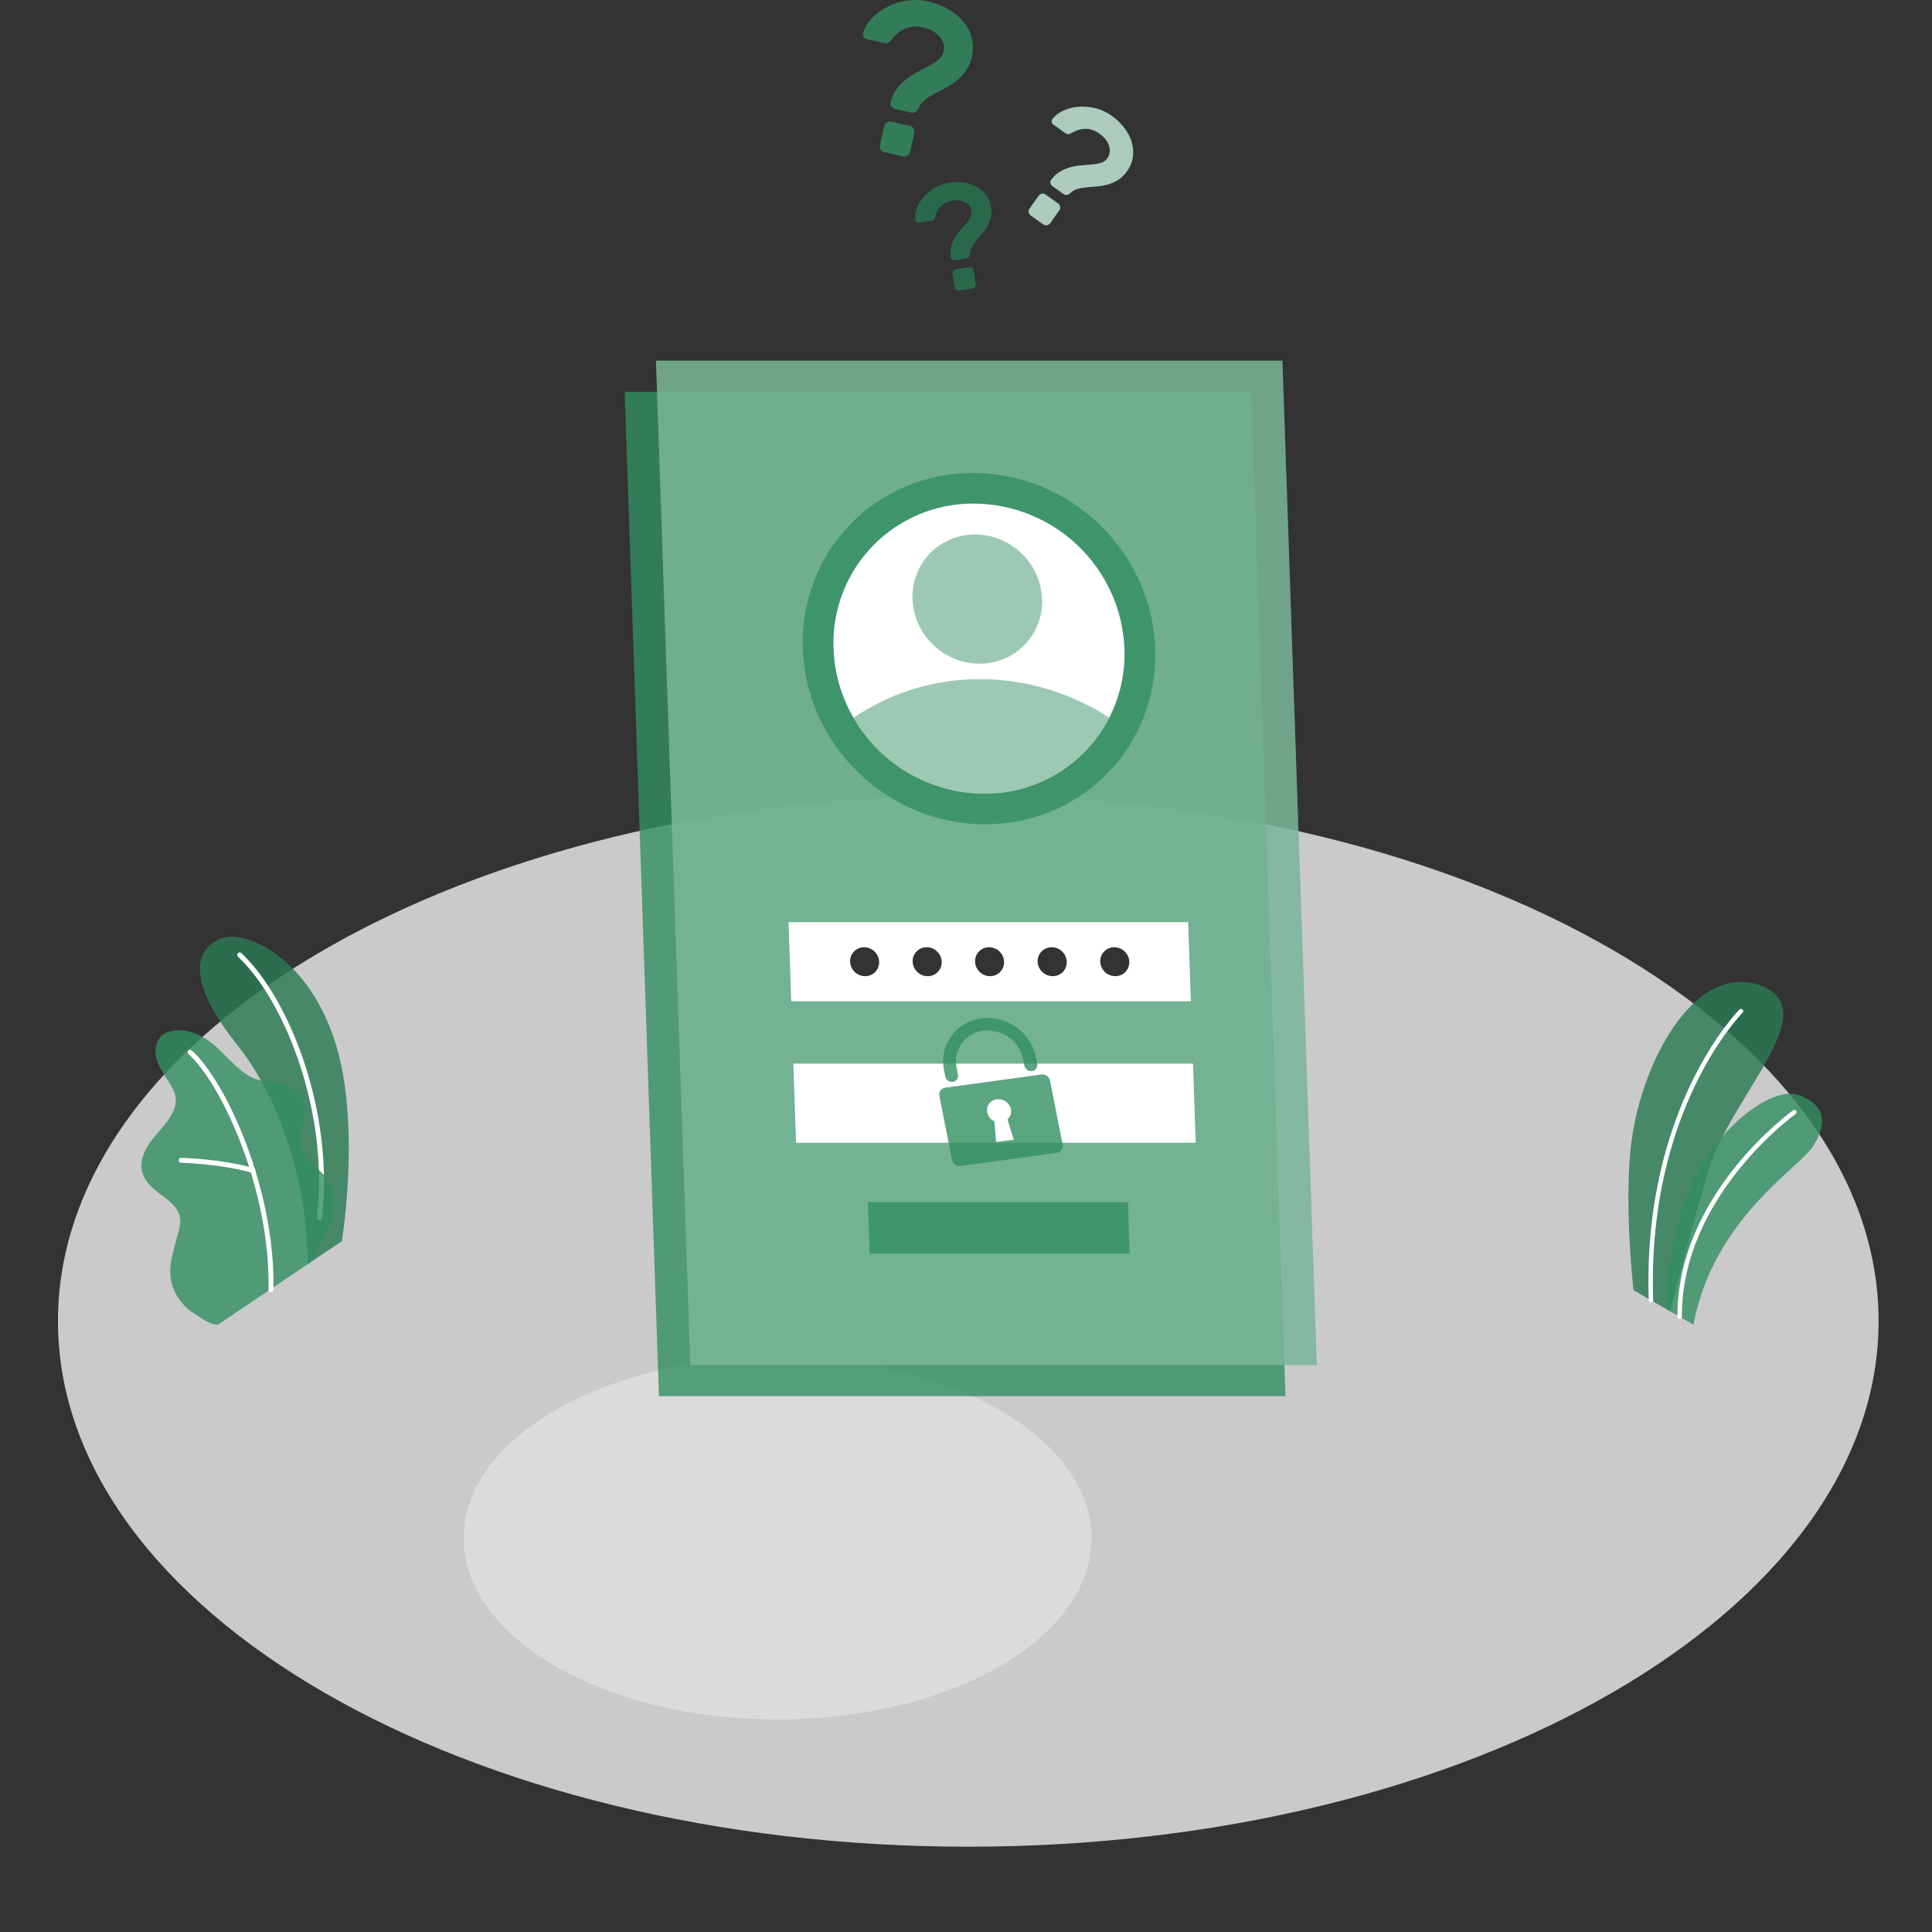 <svg width="300" height="300" viewBox="0 0 300 300" fill="none" xmlns="http://www.w3.org/2000/svg">
<rect x="0" y="0" width="300" height="300" fill="#333333" stroke="none"/>
<path d="M150.354 286.757C228.422 286.757 291.708 250.219 291.708 205.147C291.708 160.074 228.422 123.536 150.354 123.536C72.286 123.536 9 160.074 9 205.147C9 250.219 72.286 286.757 150.354 286.757Z" fill="#F0F0F0" fill-opacity="0.8"/>
<path d="M120.748 266.993C147.669 266.993 169.493 254.393 169.493 238.85C169.493 223.308 147.669 210.708 120.748 210.708C93.827 210.708 72.004 223.308 72.004 238.85C72.004 254.393 93.827 266.993 120.748 266.993Z" fill="#E0E0E0" fill-opacity="0.8"/>
<path d="M259.366 203.642L253.65 200.342C253.65 200.342 252.25 188.101 253.181 178.621C254.49 165.299 263.093 149.27 273.357 153.035C283.62 156.799 268.651 170.366 265.319 181.665C261.987 192.964 259.366 203.642 259.366 203.642Z" fill="#338E63" fill-opacity="0.8"/>
<path opacity="0.15" d="M259.366 203.642L253.65 200.342C253.65 200.342 252.25 188.101 253.181 178.621C254.49 165.299 263.093 149.27 273.357 153.035C283.62 156.799 268.651 170.366 265.319 181.665C261.987 192.964 259.366 203.642 259.366 203.642Z" fill="black" fill-opacity="0.8"/>
<path d="M256.36 202.253C256.363 202.253 256.367 202.253 256.372 202.253C256.562 202.246 256.712 202.087 256.706 201.895C255.702 172.295 270.437 157.406 270.586 157.259C270.722 157.125 270.724 156.906 270.589 156.77C270.454 156.634 270.235 156.632 270.1 156.767C269.948 156.916 255 172.019 256.013 201.92C256.02 202.106 256.174 202.253 256.36 202.253Z" fill="white"/>
<path d="M262.959 205.7L258.892 203.351C258.892 203.351 258.2 194.951 262.318 184.747C265.903 175.864 274.799 168.494 279.274 170.042C283.748 171.591 283.637 174.764 281.455 178.092C279.274 181.42 266.003 189.353 262.959 205.7Z" fill="#338E63" fill-opacity="0.8"/>
<path d="M260.814 204.807H260.816C261.007 204.806 261.161 204.651 261.16 204.46C261.08 185.744 278.653 173.095 278.83 172.97C278.986 172.859 279.023 172.644 278.912 172.487C278.803 172.332 278.588 172.293 278.43 172.405C278.25 172.532 260.386 185.392 260.468 204.463C260.469 204.653 260.623 204.807 260.814 204.807Z" fill="white"/>
<path d="M47.796 196.288L53.074 192.726C53.074 192.726 55.397 178.898 53.239 166.753C50.204 149.676 38.427 143.993 34.225 145.778C30.022 147.562 29.124 152.656 36.965 162.405C41.591 168.157 47.634 180.389 47.796 196.288Z" fill="#338E63" fill-opacity="0.8"/>
<g opacity="0.15">
<path d="M47.796 196.288L53.074 192.726C53.074 192.726 55.397 178.898 53.239 166.753C50.204 149.676 38.427 143.993 34.225 145.778C30.022 147.562 29.124 152.656 36.965 162.405C41.591 168.157 47.634 180.389 47.796 196.288Z" fill="black" fill-opacity="0.8"/>
</g>
<path d="M49.609 189.448C49.591 189.448 49.573 189.447 49.556 189.445C49.346 189.419 49.196 189.23 49.221 189.02C51.127 172.941 44.339 155.497 36.957 148.556C36.803 148.412 36.796 148.169 36.941 148.015C37.086 147.863 37.328 147.854 37.481 147.999C44.998 155.066 51.916 172.794 49.981 189.11C49.957 189.302 49.796 189.444 49.609 189.448Z" fill="white"/>
<path d="M33.972 205.613C33.134 206.116 30.686 204.299 30.008 203.863C28.849 203.117 27.9 202.047 27.26 200.828C26.515 199.41 26.305 197.879 26.498 196.291C26.599 195.467 26.813 194.662 27.027 193.86C27.237 193.073 27.447 192.286 27.657 191.498C27.864 190.721 28.073 189.917 27.956 189.122C27.719 187.52 26.272 186.422 24.956 185.476C23.502 184.43 21.982 183.043 21.953 181.108C21.93 179.616 22.676 178.215 23.578 177.026C24.481 175.837 25.558 174.782 26.369 173.529C26.954 172.627 27.403 171.573 27.284 170.505C27.211 169.841 26.923 169.22 26.594 168.64C25.886 167.394 24.964 166.258 24.466 164.914C23.969 163.571 24.004 161.887 25.041 160.898C25.892 160.087 27.178 159.952 28.352 160.006C29.439 160.057 30.509 160.526 31.468 161.036C34.571 162.683 36.394 166.286 39.677 167.537C40.944 168.019 42.323 168.104 43.639 168.425C44.956 168.746 46.304 169.389 46.934 170.589C48.176 172.955 46.014 175.942 46.904 178.461C47.691 180.691 49.888 181.507 51.152 183.506C51.704 184.38 51.848 185.4 51.781 186.433C51.668 188.18 51.438 189.464 50.639 191.42C49.978 193.037 48.016 196.142 48.016 196.142C48.016 196.142 34.1 205.535 33.972 205.613Z" fill="#338E63" fill-opacity="0.8"/>
<path d="M42.083 200.638C42.077 200.638 42.073 200.638 42.073 200.638C41.856 200.633 41.689 200.458 41.693 200.247C42.032 185.057 34.557 168.438 29.262 163.67C29.105 163.529 29.092 163.288 29.234 163.13C29.375 162.974 29.617 162.962 29.774 163.102C35.175 167.966 42.801 184.86 42.458 200.264C42.453 200.47 42.287 200.633 42.083 200.638Z" fill="white"/>
<path d="M39.284 182.132C39.247 182.133 39.209 182.129 39.172 182.117C34.266 180.704 28.183 180.556 28.123 180.554C27.911 180.55 27.744 180.374 27.748 180.163C27.753 179.953 27.91 179.783 28.139 179.789C28.201 179.791 34.381 179.941 39.383 181.382C39.586 181.441 39.704 181.652 39.645 181.855C39.596 182.021 39.448 182.129 39.284 182.132Z" fill="white"/>
<path d="M144.142 0.226C145.191 0.458 146.179 0.829 147.107 1.339C148.036 1.849 148.822 2.473 149.466 3.212C150.11 3.951 150.574 4.791 150.856 5.732C151.139 6.671 151.16 7.689 150.918 8.782C150.721 9.674 150.409 10.419 149.985 11.015C149.56 11.611 149.072 12.123 148.521 12.551C147.97 12.979 147.389 13.354 146.78 13.675C146.17 13.996 145.593 14.302 145.051 14.589C144.506 14.879 144.014 15.198 143.575 15.545C143.135 15.892 142.828 16.304 142.652 16.78C142.553 17.016 142.406 17.205 142.211 17.348C142.015 17.493 141.794 17.537 141.549 17.483L139.006 16.92C138.76 16.866 138.562 16.729 138.413 16.508C138.263 16.288 138.226 16.058 138.302 15.817C138.54 14.957 138.892 14.233 139.362 13.647C139.831 13.061 140.352 12.556 140.926 12.133C141.499 11.71 142.095 11.345 142.713 11.037C143.33 10.729 143.906 10.429 144.439 10.137C144.971 9.847 145.426 9.537 145.802 9.211C146.179 8.885 146.419 8.488 146.522 8.019C146.71 7.172 146.508 6.395 145.915 5.69C145.322 4.986 144.434 4.503 143.252 4.241C141.356 3.821 139.751 4.46 138.439 6.159C138.274 6.38 138.115 6.538 137.966 6.633C137.816 6.729 137.596 6.745 137.305 6.68L134.595 6.08C134.395 6.035 134.236 5.93 134.121 5.764C134.006 5.599 133.973 5.404 134.022 5.18C134.216 4.405 134.634 3.661 135.271 2.947C135.908 2.234 136.685 1.634 137.6 1.146C138.516 0.659 139.54 0.317 140.671 0.124C141.803 -0.07 142.96 -0.037 144.142 0.226ZM141.272 19.529C141.517 19.583 141.71 19.719 141.848 19.937C141.987 20.155 142.03 20.387 141.975 20.632L141.323 23.576C141.268 23.822 141.133 24.014 140.914 24.153C140.696 24.293 140.465 24.335 140.22 24.28L137.342 23.643C137.096 23.588 136.904 23.453 136.765 23.234C136.626 23.016 136.583 22.785 136.638 22.539L137.29 19.594C137.345 19.349 137.48 19.157 137.699 19.017C137.917 18.88 138.148 18.836 138.394 18.891L141.272 19.529Z" fill="#338E63" fill-opacity="0.8"/>
<path d="M147.346 28.372C148.077 28.252 148.806 28.236 149.532 28.326C150.257 28.415 150.921 28.613 151.523 28.922C152.125 29.233 152.638 29.652 153.06 30.182C153.483 30.713 153.755 31.36 153.88 32.121C153.982 32.744 153.973 33.302 153.853 33.792C153.734 34.283 153.552 34.737 153.308 35.153C153.065 35.568 152.789 35.957 152.48 36.319C152.172 36.681 151.88 37.023 151.606 37.348C151.331 37.673 151.097 38.003 150.904 38.338C150.711 38.673 150.619 39.016 150.629 39.365C150.625 39.542 150.579 39.701 150.492 39.843C150.403 39.986 150.272 40.071 150.102 40.099L148.327 40.389C148.156 40.417 147.994 40.379 147.841 40.276C147.688 40.173 147.605 40.035 147.593 39.861C147.526 39.249 147.566 38.696 147.718 38.199C147.868 37.703 148.073 37.245 148.332 36.828C148.591 36.41 148.88 36.023 149.197 35.667C149.515 35.312 149.807 34.973 150.074 34.649C150.34 34.327 150.553 34.011 150.711 33.707C150.868 33.401 150.921 33.085 150.868 32.758C150.771 32.167 150.442 31.721 149.881 31.42C149.32 31.12 148.628 31.037 147.803 31.172C146.48 31.388 145.615 32.21 145.209 33.635C145.159 33.818 145.098 33.96 145.026 34.059C144.955 34.16 144.817 34.226 144.615 34.259L142.725 34.568C142.584 34.591 142.456 34.564 142.339 34.487C142.222 34.41 142.152 34.294 142.126 34.138C142.052 33.592 142.129 33.007 142.356 32.387C142.581 31.766 142.926 31.183 143.388 30.636C143.85 30.089 144.419 29.609 145.094 29.195C145.771 28.781 146.521 28.506 147.346 28.372ZM150.447 41.481C150.618 41.453 150.776 41.492 150.921 41.595C151.066 41.7 151.152 41.837 151.18 42.008L151.516 44.063C151.544 44.234 151.506 44.393 151.402 44.537C151.298 44.682 151.16 44.768 150.989 44.797L148.981 45.125C148.81 45.153 148.651 45.115 148.507 45.011C148.362 44.907 148.275 44.77 148.247 44.599L147.911 42.543C147.883 42.373 147.921 42.214 148.025 42.069C148.129 41.924 148.267 41.837 148.438 41.809L150.447 41.481Z" fill="#338E63" fill-opacity="0.8"/>
<g opacity="0.2">
<path d="M147.346 28.372C148.077 28.252 148.806 28.236 149.532 28.326C150.257 28.415 150.921 28.613 151.523 28.922C152.125 29.233 152.638 29.652 153.06 30.182C153.483 30.713 153.755 31.36 153.88 32.121C153.982 32.744 153.973 33.302 153.853 33.792C153.734 34.283 153.552 34.737 153.308 35.153C153.065 35.568 152.789 35.957 152.48 36.319C152.172 36.681 151.88 37.023 151.606 37.348C151.331 37.673 151.097 38.003 150.904 38.338C150.711 38.673 150.619 39.016 150.629 39.365C150.625 39.542 150.579 39.701 150.492 39.843C150.403 39.986 150.272 40.071 150.102 40.099L148.327 40.389C148.156 40.417 147.994 40.379 147.841 40.276C147.688 40.173 147.605 40.035 147.593 39.861C147.526 39.249 147.566 38.696 147.718 38.199C147.868 37.703 148.073 37.245 148.332 36.828C148.591 36.41 148.88 36.023 149.197 35.667C149.515 35.312 149.807 34.973 150.074 34.649C150.34 34.327 150.553 34.011 150.711 33.707C150.868 33.401 150.921 33.085 150.868 32.758C150.771 32.167 150.442 31.721 149.881 31.42C149.32 31.12 148.628 31.037 147.803 31.172C146.48 31.388 145.615 32.21 145.209 33.635C145.159 33.818 145.098 33.96 145.026 34.059C144.955 34.16 144.817 34.226 144.615 34.259L142.725 34.568C142.584 34.591 142.456 34.564 142.339 34.487C142.222 34.41 142.152 34.294 142.126 34.138C142.052 33.592 142.129 33.007 142.356 32.387C142.581 31.766 142.926 31.183 143.388 30.636C143.85 30.089 144.419 29.609 145.094 29.195C145.771 28.781 146.521 28.506 147.346 28.372ZM150.447 41.481C150.618 41.453 150.776 41.492 150.921 41.595C151.066 41.7 151.152 41.837 151.18 42.008L151.516 44.063C151.544 44.234 151.506 44.393 151.402 44.537C151.298 44.682 151.16 44.768 150.989 44.797L148.981 45.125C148.81 45.153 148.651 45.115 148.507 45.011C148.362 44.907 148.275 44.77 148.247 44.599L147.911 42.543C147.883 42.373 147.921 42.214 148.025 42.069C148.129 41.924 148.267 41.837 148.438 41.809L150.447 41.481Z" fill="black" fill-opacity="0.8"/>
</g>
<path d="M164.311 31.602C164.478 31.721 164.579 31.885 164.615 32.093C164.65 32.302 164.608 32.49 164.489 32.657L163.06 34.668C162.941 34.836 162.777 34.937 162.569 34.972C162.36 35.008 162.172 34.965 162.005 34.847L160.04 33.45C159.872 33.331 159.772 33.167 159.736 32.959C159.7 32.75 159.743 32.562 159.862 32.395L161.292 30.384C161.41 30.216 161.574 30.115 161.783 30.08C161.991 30.044 162.178 30.086 162.346 30.206L164.311 31.602ZM172.623 17.975C173.338 18.483 173.965 19.078 174.502 19.757C175.039 20.438 175.433 21.158 175.682 21.92C175.931 22.682 176.013 23.462 175.927 24.26C175.84 25.059 175.532 25.832 175.001 26.578C174.568 27.188 174.097 27.649 173.588 27.963C173.078 28.277 172.547 28.508 171.996 28.654C171.444 28.801 170.887 28.898 170.327 28.947C169.764 28.994 169.233 29.041 168.731 29.085C168.23 29.129 167.758 29.213 167.317 29.334C166.874 29.456 166.512 29.669 166.228 29.971C166.078 30.117 165.907 30.212 165.714 30.259C165.521 30.305 165.341 30.268 165.173 30.149L163.436 28.914C163.269 28.795 163.163 28.629 163.121 28.415C163.078 28.201 163.123 28.016 163.258 27.858C163.711 27.286 164.207 26.854 164.747 26.561C165.287 26.27 165.841 26.055 166.408 25.919C166.974 25.782 167.54 25.697 168.104 25.663C168.667 25.627 169.196 25.584 169.691 25.535C170.185 25.485 170.625 25.397 171.013 25.271C171.4 25.145 171.708 24.923 171.935 24.603C172.347 24.024 172.441 23.375 172.219 22.655C171.997 21.936 171.482 21.289 170.676 20.715C169.381 19.795 167.968 19.766 166.438 20.627C166.243 20.741 166.073 20.81 165.931 20.834C165.787 20.858 165.617 20.8 165.419 20.66L163.568 19.344C163.431 19.247 163.345 19.117 163.311 18.956C163.277 18.793 163.315 18.637 163.422 18.485C163.816 17.962 164.366 17.534 165.074 17.2C165.782 16.865 166.558 16.661 167.404 16.585C168.248 16.509 169.127 16.578 170.041 16.793C170.954 17.006 171.815 17.401 172.623 17.975Z" fill="#338E63" fill-opacity="0.8"/>
<g opacity="0.6">
<path d="M164.311 31.602C164.478 31.721 164.579 31.885 164.615 32.093C164.65 32.302 164.608 32.49 164.489 32.657L163.06 34.668C162.941 34.836 162.777 34.937 162.569 34.972C162.36 35.008 162.172 34.965 162.005 34.847L160.04 33.45C159.872 33.331 159.772 33.167 159.736 32.959C159.7 32.75 159.743 32.562 159.862 32.395L161.292 30.384C161.41 30.216 161.574 30.115 161.783 30.08C161.991 30.044 162.178 30.086 162.346 30.206L164.311 31.602ZM172.623 17.975C173.338 18.483 173.965 19.078 174.502 19.757C175.039 20.438 175.433 21.158 175.682 21.92C175.931 22.682 176.013 23.462 175.927 24.26C175.84 25.059 175.532 25.832 175.001 26.578C174.568 27.188 174.097 27.649 173.588 27.963C173.078 28.277 172.547 28.508 171.996 28.654C171.444 28.801 170.887 28.898 170.327 28.947C169.764 28.994 169.233 29.041 168.731 29.085C168.23 29.129 167.758 29.213 167.317 29.334C166.874 29.456 166.512 29.669 166.228 29.971C166.078 30.117 165.907 30.212 165.714 30.259C165.521 30.305 165.341 30.268 165.173 30.149L163.436 28.914C163.269 28.795 163.163 28.629 163.121 28.415C163.078 28.201 163.123 28.016 163.258 27.858C163.711 27.286 164.207 26.854 164.747 26.561C165.287 26.27 165.841 26.055 166.408 25.919C166.974 25.782 167.54 25.697 168.104 25.663C168.667 25.627 169.196 25.584 169.691 25.535C170.185 25.485 170.625 25.397 171.013 25.271C171.4 25.145 171.708 24.923 171.935 24.603C172.347 24.024 172.441 23.375 172.219 22.655C171.997 21.936 171.482 21.289 170.676 20.715C169.381 19.795 167.968 19.766 166.438 20.627C166.243 20.741 166.073 20.81 165.931 20.834C165.787 20.858 165.617 20.8 165.419 20.66L163.568 19.344C163.431 19.247 163.345 19.117 163.311 18.956C163.277 18.793 163.315 18.637 163.422 18.485C163.816 17.962 164.366 17.534 165.074 17.2C165.782 16.865 166.558 16.661 167.404 16.585C168.248 16.509 169.127 16.578 170.041 16.793C170.954 17.006 171.815 17.401 172.623 17.975Z" fill="white"/>
</g>
<path d="M199.602 216.799H102.323L97 60.842H194.279L199.602 216.799Z" fill="#338E63" fill-opacity="0.8"/>
<path d="M204.459 211.957H107.18L101.857 56H199.136L204.459 211.957Z" fill="#338E63" fill-opacity="0.8"/>
<path opacity="0.3" d="M204.459 211.957H107.18L101.857 56H199.136L204.459 211.957Z" fill="white"/>
<path d="M171.872 120.173C182.288 109.611 181.845 92.34 170.882 81.597C159.92 70.854 142.589 70.708 132.174 81.27C121.758 91.832 122.201 109.104 133.163 119.846C144.126 130.589 161.456 130.735 171.872 120.173Z" fill="#338E63" fill-opacity="0.8"/>
<path d="M174.604 100.731C174.746 104.447 173.933 108.138 172.24 111.453C170.416 115.024 167.63 118.018 164.195 120.1C160.76 122.182 156.811 123.269 152.791 123.24C148.675 123.216 144.637 122.115 141.082 120.046C137.527 117.977 134.579 115.014 132.534 111.453C130.63 108.188 129.566 104.505 129.438 100.731C129.311 97.805 129.783 94.883 130.824 92.144C131.865 89.406 133.454 86.906 135.494 84.799C137.535 82.691 139.983 81.018 142.692 79.883C145.4 78.748 148.312 78.173 151.25 78.195C157.303 78.237 163.106 80.603 167.455 84.799C171.804 88.996 174.364 94.702 174.604 100.731Z" fill="white"/>
<path opacity="0.6" d="M172.24 111.453C170.416 115.024 167.63 118.018 164.195 120.1C160.76 122.182 156.811 123.269 152.791 123.24C148.675 123.216 144.637 122.115 141.082 120.046C137.527 117.977 134.579 115.014 132.534 111.453C138.325 107.52 145.175 105.429 152.182 105.457C159.311 105.467 166.282 107.551 172.24 111.453Z" fill="#338E63" fill-opacity="0.8"/>
<path opacity="0.6" d="M159.056 100.178C162.886 96.294 162.723 89.943 158.692 85.993C154.661 82.043 148.289 81.989 144.459 85.873C140.629 89.757 140.792 96.108 144.823 100.058C148.854 104.008 155.226 104.062 159.056 100.178Z" fill="#338E63" fill-opacity="0.8"/>
<path d="M184.921 155.48H122.861L122.443 143.188H184.496L184.921 155.48Z" fill="white"/>
<path d="M185.667 177.449H123.615L123.19 165.157H185.25L185.667 177.449Z" fill="white"/>
<path d="M161.718 166.85L146.763 168.899C146.62 168.916 146.482 168.962 146.358 169.035C146.234 169.108 146.127 169.205 146.043 169.321C145.958 169.437 145.899 169.57 145.869 169.71C145.838 169.85 145.837 169.995 145.865 170.135L147.825 180.126C147.888 180.42 148.06 180.679 148.306 180.851C148.553 181.023 148.855 181.096 149.154 181.055L164.109 179.006C164.252 178.989 164.389 178.943 164.514 178.87C164.638 178.798 164.746 178.701 164.831 178.585C164.916 178.469 164.976 178.336 165.007 178.196C165.038 178.056 165.04 177.911 165.013 177.77L163.047 167.779C162.984 167.486 162.812 167.227 162.565 167.055C162.319 166.882 162.016 166.809 161.718 166.85ZM157.422 176.971L154.682 177.333L154.408 174.11C154.126 173.989 153.878 173.801 153.684 173.563C153.491 173.325 153.359 173.044 153.298 172.744C153.248 172.512 153.247 172.272 153.295 172.039C153.344 171.807 153.44 171.587 153.579 171.394C153.718 171.201 153.896 171.039 154.101 170.919C154.306 170.798 154.535 170.722 154.771 170.695C155.265 170.624 155.768 170.743 156.176 171.029C156.585 171.314 156.869 171.745 156.97 172.232C157.031 172.519 157.015 172.817 156.922 173.095C156.829 173.374 156.664 173.623 156.443 173.816L157.422 176.971Z" fill="#338E63" fill-opacity="0.8"/>
<path d="M160.245 166.311C159.98 166.348 159.711 166.283 159.492 166.129C159.273 165.976 159.121 165.746 159.067 165.485L158.875 164.508C158.601 163.175 157.852 161.987 156.766 161.163C155.68 160.339 154.331 159.936 152.969 160.028C152.282 160.066 151.611 160.251 151.001 160.571C150.392 160.891 149.859 161.338 149.438 161.882C149.018 162.426 148.719 163.053 148.564 163.722C148.408 164.391 148.399 165.085 148.537 165.758L148.756 166.885C148.781 167.009 148.779 167.138 148.751 167.262C148.724 167.386 148.671 167.503 148.595 167.606C148.52 167.708 148.424 167.794 148.314 167.858C148.204 167.922 148.082 167.963 147.955 167.977C147.69 168.014 147.421 167.949 147.202 167.796C146.983 167.642 146.831 167.412 146.777 167.151L146.592 166.195C146.403 165.308 146.397 164.393 146.573 163.503C146.749 162.614 147.104 161.77 147.616 161.021C148.128 160.272 148.787 159.634 149.553 159.145C150.318 158.656 151.175 158.327 152.072 158.177C154.016 157.852 156.011 158.284 157.644 159.385C159.276 160.486 160.421 162.172 160.841 164.091L161.06 165.218C161.086 165.344 161.084 165.474 161.056 165.599C161.028 165.725 160.974 165.843 160.897 165.946C160.82 166.049 160.722 166.135 160.61 166.198C160.498 166.26 160.373 166.299 160.245 166.311Z" fill="#338E63" fill-opacity="0.8"/>
<path d="M175.426 194.665H135.035L134.761 186.662H175.152L175.426 194.665Z" fill="#338E63" fill-opacity="0.8"/>
<path d="M155.915 149.334C155.927 149.626 155.88 149.917 155.776 150.19C155.671 150.463 155.513 150.712 155.309 150.922C155.105 151.132 154.861 151.299 154.591 151.412C154.32 151.525 154.03 151.583 153.737 151.58C153.133 151.577 152.554 151.342 152.12 150.923C151.686 150.505 151.431 149.935 151.408 149.334C151.395 149.042 151.441 148.75 151.545 148.476C151.649 148.203 151.808 147.953 152.012 147.743C152.216 147.533 152.46 147.366 152.731 147.253C153.002 147.14 153.293 147.084 153.586 147.087C154.189 147.092 154.768 147.328 155.201 147.746C155.635 148.164 155.891 148.733 155.915 149.334Z" fill="black" fill-opacity="0.8"/>
<path d="M146.228 149.334C146.241 149.626 146.193 149.917 146.089 150.19C145.985 150.463 145.826 150.712 145.622 150.922C145.418 151.132 145.174 151.299 144.904 151.412C144.634 151.525 144.343 151.583 144.05 151.58C143.445 151.577 142.865 151.342 142.43 150.924C141.995 150.505 141.739 149.936 141.714 149.334C141.702 149.042 141.749 148.75 141.854 148.477C141.958 148.204 142.117 147.955 142.32 147.745C142.524 147.535 142.768 147.368 143.039 147.255C143.309 147.142 143.599 147.085 143.892 147.087C144.497 147.09 145.077 147.325 145.512 147.744C145.947 148.162 146.204 148.732 146.228 149.334Z" fill="black" fill-opacity="0.8"/>
<path d="M136.514 149.334C136.527 149.626 136.481 149.918 136.377 150.191C136.273 150.465 136.114 150.714 135.91 150.924C135.706 151.135 135.461 151.301 135.191 151.414C134.92 151.527 134.629 151.584 134.336 151.58C133.732 151.576 133.154 151.34 132.72 150.921C132.287 150.503 132.031 149.935 132.007 149.334C131.995 149.042 132.042 148.75 132.146 148.477C132.251 148.204 132.409 147.955 132.613 147.745C132.817 147.535 133.061 147.368 133.331 147.255C133.602 147.142 133.892 147.085 134.185 147.087C134.789 147.09 135.368 147.325 135.802 147.744C136.236 148.163 136.491 148.732 136.514 149.334Z" fill="black" fill-opacity="0.8"/>
<path d="M165.643 149.334C165.656 149.627 165.609 149.92 165.504 150.194C165.4 150.469 165.24 150.719 165.034 150.929C164.829 151.14 164.582 151.306 164.31 151.418C164.038 151.53 163.745 151.585 163.451 151.58C162.848 151.576 162.269 151.34 161.836 150.921C161.402 150.503 161.146 149.935 161.122 149.334C161.11 149.042 161.157 148.75 161.261 148.477C161.366 148.204 161.524 147.955 161.728 147.745C161.932 147.535 162.176 147.368 162.446 147.255C162.717 147.142 163.007 147.085 163.3 147.087C163.906 147.086 164.489 147.32 164.926 147.739C165.363 148.158 165.62 148.73 165.643 149.334Z" fill="black" fill-opacity="0.8"/>
<path d="M175.357 149.334C175.369 149.626 175.322 149.917 175.218 150.19C175.113 150.463 174.955 150.712 174.751 150.922C174.547 151.132 174.303 151.299 174.033 151.412C173.762 151.525 173.472 151.583 173.179 151.58C172.574 151.577 171.994 151.342 171.559 150.924C171.124 150.505 170.867 149.936 170.843 149.334C170.831 149.042 170.878 148.75 170.982 148.477C171.087 148.204 171.245 147.955 171.449 147.745C171.653 147.535 171.897 147.368 172.167 147.255C172.438 147.142 172.728 147.085 173.021 147.087C173.626 147.09 174.206 147.325 174.641 147.744C175.076 148.162 175.333 148.732 175.357 149.334Z" fill="black" fill-opacity="0.8"/>
</svg>
